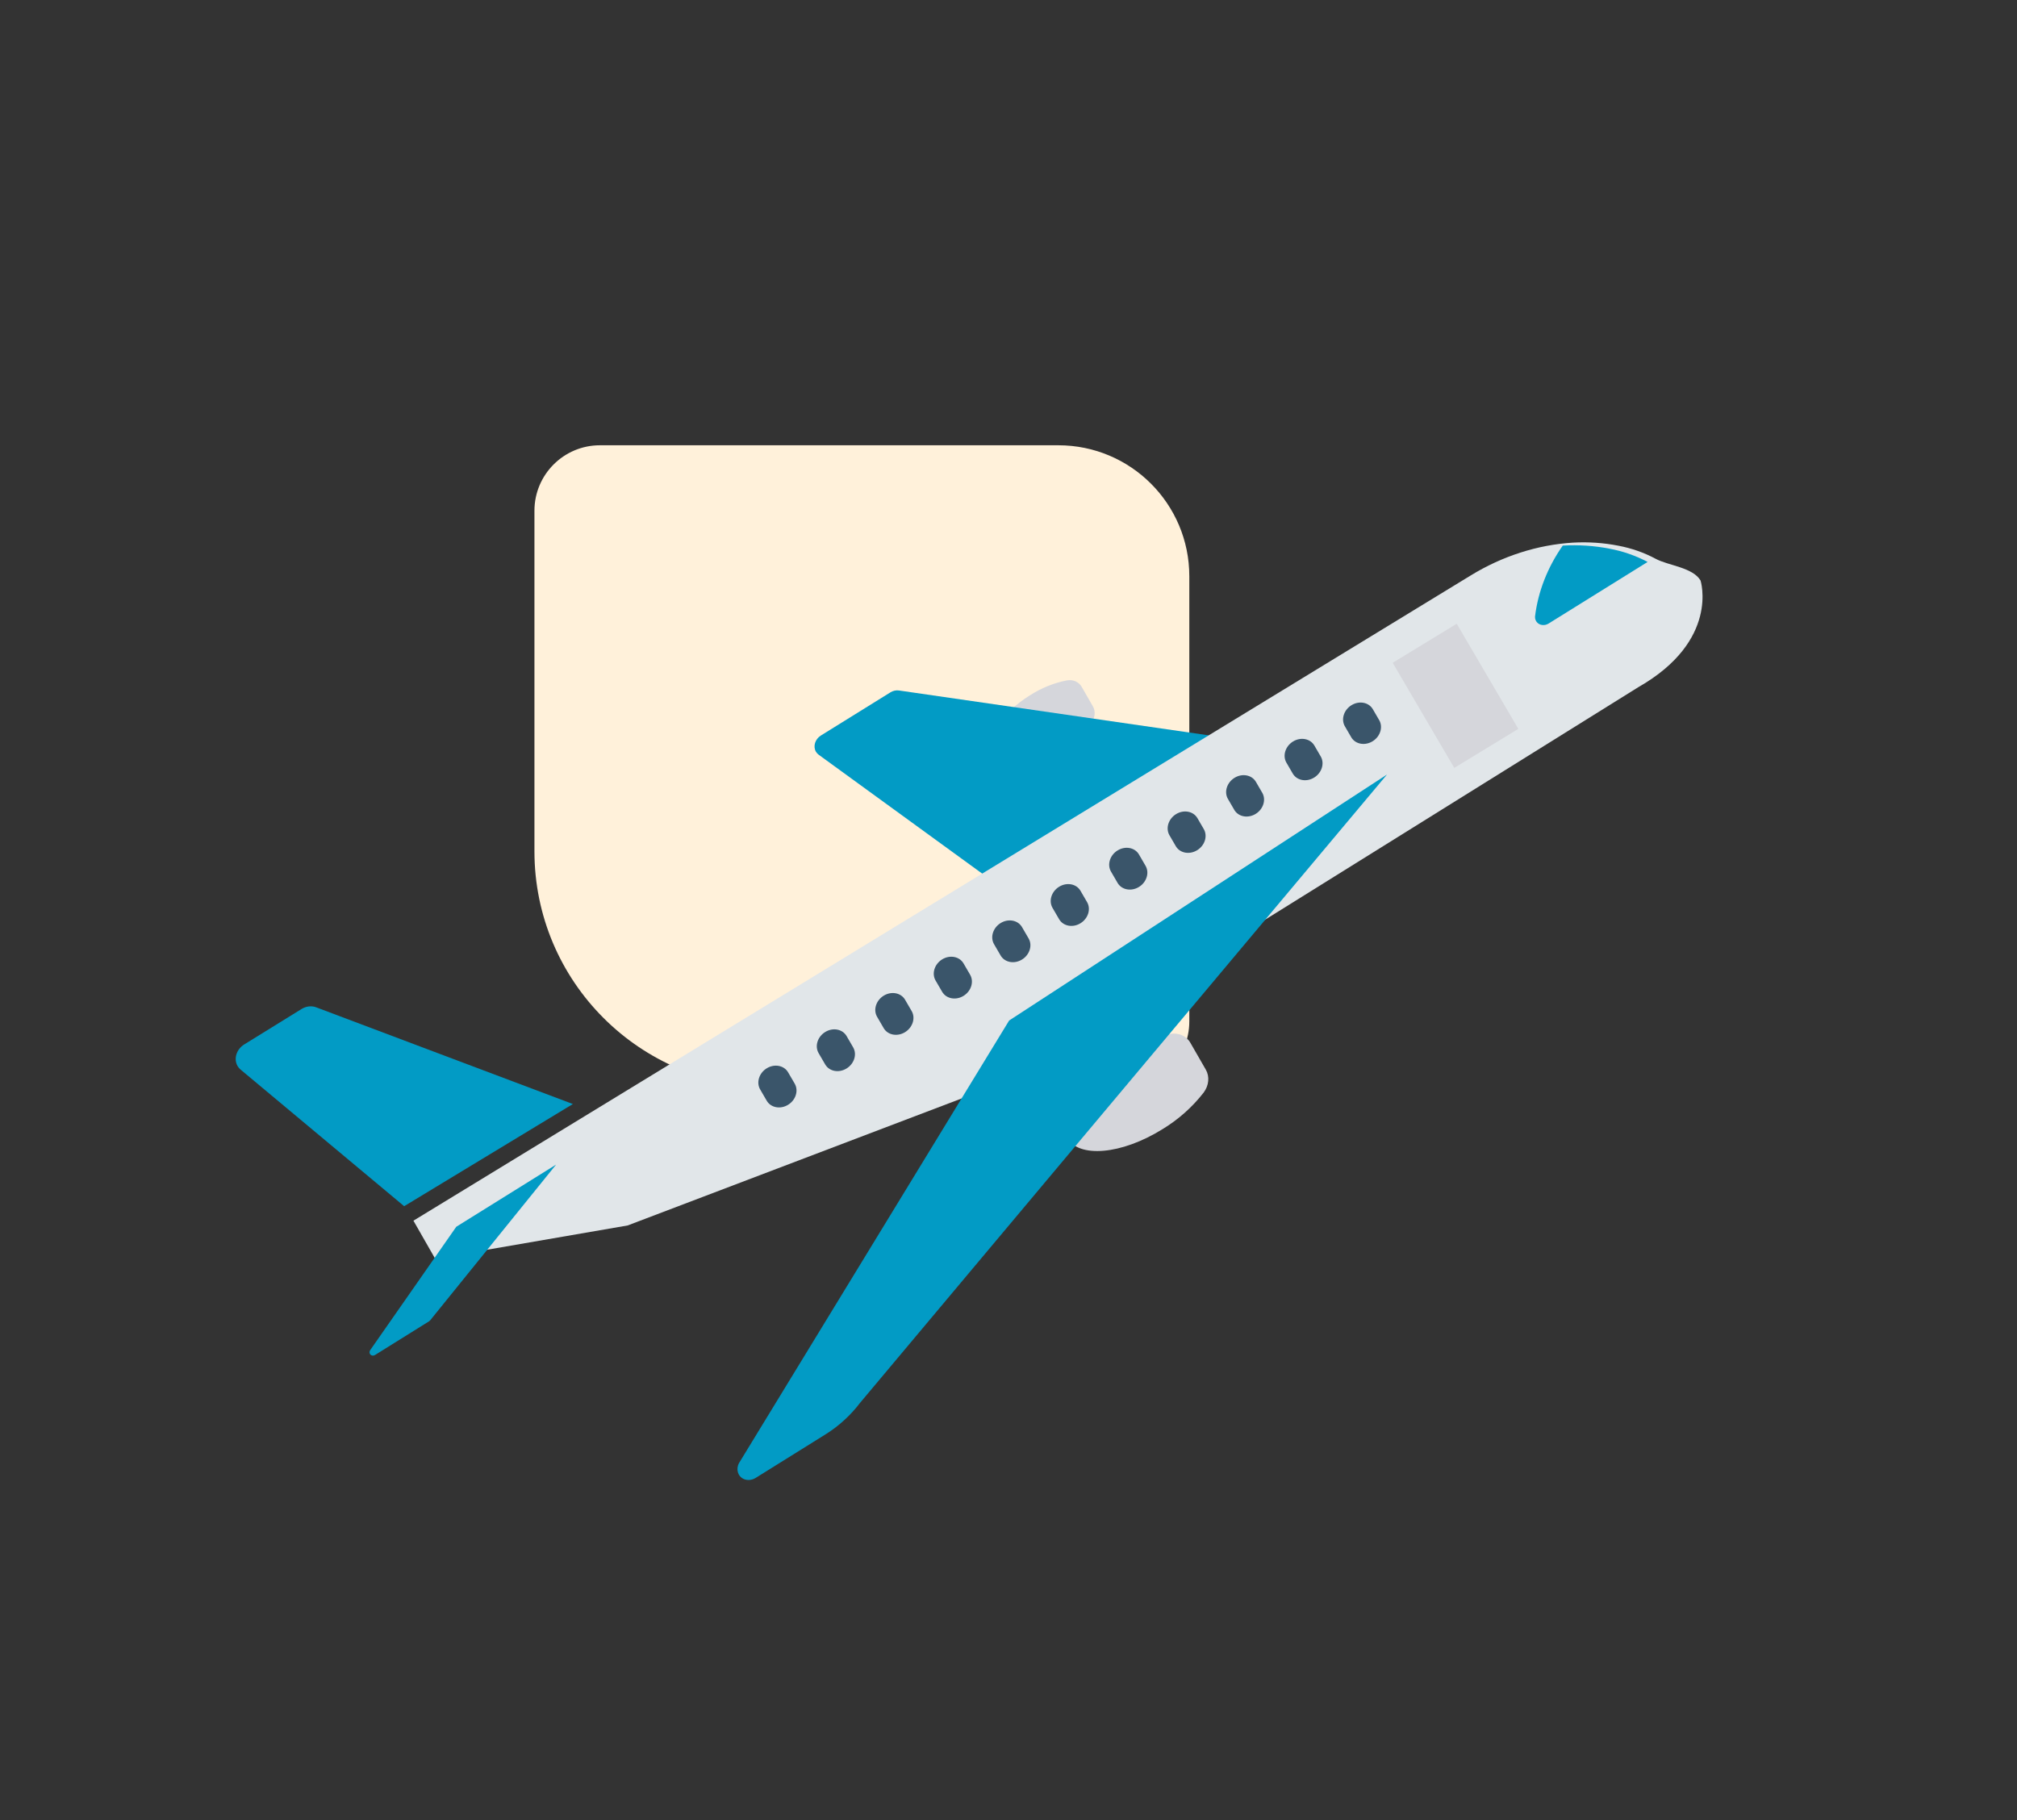 <svg width="154" height="139" viewBox="0 0 154 139" fill="none" xmlns="http://www.w3.org/2000/svg">
<rect x="0" y="0" width="154" height="139" fill="#333333" stroke="none"/>
<path d="M40.805 65C40.805 74.941 48.864 83 58.805 83L85.805 83C88.567 83 90.805 80.761 90.805 78L90.805 44C90.805 38.477 86.328 34 80.805 34L45.805 34C43.044 34 40.805 36.239 40.805 39L40.805 65Z" fill="#FFF1DA"/>
<path d="M89.326 78.946C87.97 79.212 86.654 79.742 85.458 80.505C82.341 82.441 80.552 85.292 81.46 86.872C82.369 88.452 85.632 88.162 88.748 86.226C89.961 85.493 91.034 84.539 91.901 83.425C92.304 82.886 92.368 82.2 92.066 81.676L90.885 79.623C90.585 79.097 89.973 78.832 89.326 78.946Z" fill="#D5D6DB"/>
<path d="M81.456 51.952C80.473 52.144 79.519 52.529 78.651 53.083C76.392 54.486 75.094 56.553 75.752 57.698C76.41 58.843 78.777 58.632 81.036 57.229C81.915 56.697 82.693 56.005 83.322 55.197C83.614 54.806 83.66 54.309 83.441 53.929L82.586 52.443C82.369 52.062 81.925 51.869 81.456 51.952Z" fill="#D5D6DB"/>
<path d="M68.636 52.723C68.416 52.691 68.183 52.742 67.982 52.868L62.677 56.161C62.233 56.436 62.062 56.987 62.294 57.393C62.347 57.486 62.42 57.566 62.507 57.629L75.821 67.308L93.509 56.325L68.636 52.723Z" fill="#029BC5"/>
<path d="M125.08 52.475L76.66 82.644L47.922 93.572L33.225 96.111L31.566 93.208L112.289 43.941C114.694 42.465 117.384 41.601 120.087 41.434C121.271 41.367 122.441 41.447 123.572 41.67C124.575 41.861 125.528 42.195 126.403 42.663C127.379 43.193 129.226 43.312 129.838 44.323C129.84 44.322 131.311 48.921 125.08 52.475Z" fill="#E1E6E9"/>
<path d="M77.049 77.923L56.427 111.712C56.17 112.187 56.334 112.735 56.792 112.935C57.073 113.057 57.415 113.024 57.7 112.846L63.02 109.53C64.043 108.892 64.945 108.069 65.671 107.111L105.899 59.14L77.049 77.923Z" fill="#029BC5"/>
<path d="M24.136 76.914C23.785 76.781 23.369 76.83 23.021 77.046L18.649 79.749C18.053 80.117 17.824 80.854 18.137 81.396C18.196 81.499 18.273 81.591 18.364 81.667L30.858 92.102L43.739 84.3L24.136 76.914Z" fill="#029BC5"/>
<path d="M34.837 93.672L28.274 103.08C28.177 103.215 28.203 103.39 28.33 103.47C28.422 103.527 28.547 103.522 28.647 103.455L32.758 100.892C32.79 100.872 32.819 100.847 32.843 100.818L42.458 88.926L34.837 93.672Z" fill="#029BC5"/>
<path d="M122.893 41.897C121.734 41.669 120.533 41.59 119.319 41.659C118.159 43.308 117.428 45.179 117.2 47.085C117.187 47.469 117.494 47.756 117.887 47.726C118.01 47.717 118.131 47.677 118.239 47.61L125.796 42.908C124.898 42.431 123.921 42.09 122.893 41.897Z" fill="#029BC5"/>
<path d="M106.332 50.608L111.223 47.628L115.926 55.654L111.035 58.634L106.332 50.608Z" fill="#D5D6DB"/>
<path d="M103.191 53.844C102.601 54.204 102.374 54.928 102.684 55.461L103.186 56.324C103.515 56.844 104.252 56.959 104.831 56.581C105.383 56.221 105.597 55.538 105.321 55.019L104.819 54.156C104.51 53.624 103.781 53.484 103.191 53.844Z" fill="#3A556A"/>
<path d="M98.727 56.616C98.137 56.977 97.909 57.701 98.219 58.234L98.721 59.097C99.051 59.617 99.788 59.732 100.367 59.353C100.919 58.993 101.133 58.311 100.857 57.792L100.355 56.929C100.045 56.397 99.316 56.257 98.727 56.616Z" fill="#3A556A"/>
<path d="M94.261 59.389C93.672 59.75 93.445 60.474 93.755 61.006L94.257 61.869C94.586 62.389 95.323 62.504 95.903 62.126C96.454 61.766 96.668 61.083 96.392 60.564L95.89 59.701C95.581 59.169 94.851 59.029 94.261 59.389Z" fill="#3A556A"/>
<path d="M89.796 62.162C89.207 62.523 88.981 63.246 89.29 63.779L89.792 64.642C90.122 65.162 90.859 65.277 91.438 64.898C91.99 64.538 92.204 63.856 91.928 63.337L91.426 62.474C91.116 61.941 90.386 61.801 89.796 62.162Z" fill="#3A556A"/>
<path d="M85.332 64.934C84.743 65.295 84.516 66.019 84.826 66.551L85.328 67.415C85.638 67.947 86.367 68.087 86.957 67.726C87.546 67.366 87.773 66.643 87.464 66.11L86.962 65.247C86.653 64.714 85.924 64.574 85.334 64.934C85.333 64.934 85.333 64.934 85.332 64.934Z" fill="#3A556A"/>
<path d="M80.868 67.707C80.278 68.068 80.052 68.791 80.362 69.324L80.864 70.187C81.174 70.719 81.903 70.859 82.492 70.499C83.082 70.139 83.309 69.415 82.999 68.883L82.497 68.019C82.188 67.487 81.46 67.347 80.869 67.706C80.869 67.706 80.868 67.707 80.868 67.707Z" fill="#3A556A"/>
<path d="M76.403 70.479C75.814 70.84 75.587 71.564 75.897 72.096L76.399 72.96C76.71 73.492 77.439 73.63 78.028 73.269C78.616 72.909 78.843 72.187 78.535 71.656L78.032 70.792C77.723 70.26 76.994 70.12 76.403 70.479Z" fill="#3A556A"/>
<path d="M71.939 73.252C71.349 73.613 71.123 74.337 71.432 74.869L71.935 75.732C72.245 76.264 72.975 76.403 73.564 76.042C74.152 75.682 74.378 74.96 74.07 74.428L73.568 73.565C73.258 73.032 72.529 72.892 71.939 73.252Z" fill="#3A556A"/>
<path d="M67.475 76.024C66.885 76.385 66.658 77.109 66.968 77.641L67.47 78.505C67.781 79.037 68.51 79.175 69.099 78.814C69.687 78.454 69.914 77.732 69.606 77.201L69.103 76.337C68.794 75.805 68.065 75.665 67.475 76.024Z" fill="#3A556A"/>
<path d="M63.009 78.798C62.419 79.158 62.192 79.881 62.502 80.413L62.502 80.415L63.005 81.278C63.315 81.81 64.044 81.948 64.633 81.587C65.221 81.227 65.448 80.505 65.14 79.974L64.638 79.11C64.328 78.578 63.599 78.438 63.009 78.798Z" fill="#3A556A"/>
<path d="M58.546 81.569C57.956 81.929 57.729 82.653 58.038 83.185L58.039 83.186L58.541 84.05C58.852 84.581 59.581 84.72 60.17 84.359C60.758 83.999 60.985 83.277 60.677 82.745L60.174 81.882C59.865 81.35 59.136 81.21 58.546 81.569Z" fill="#3A556A"/>
</svg>
